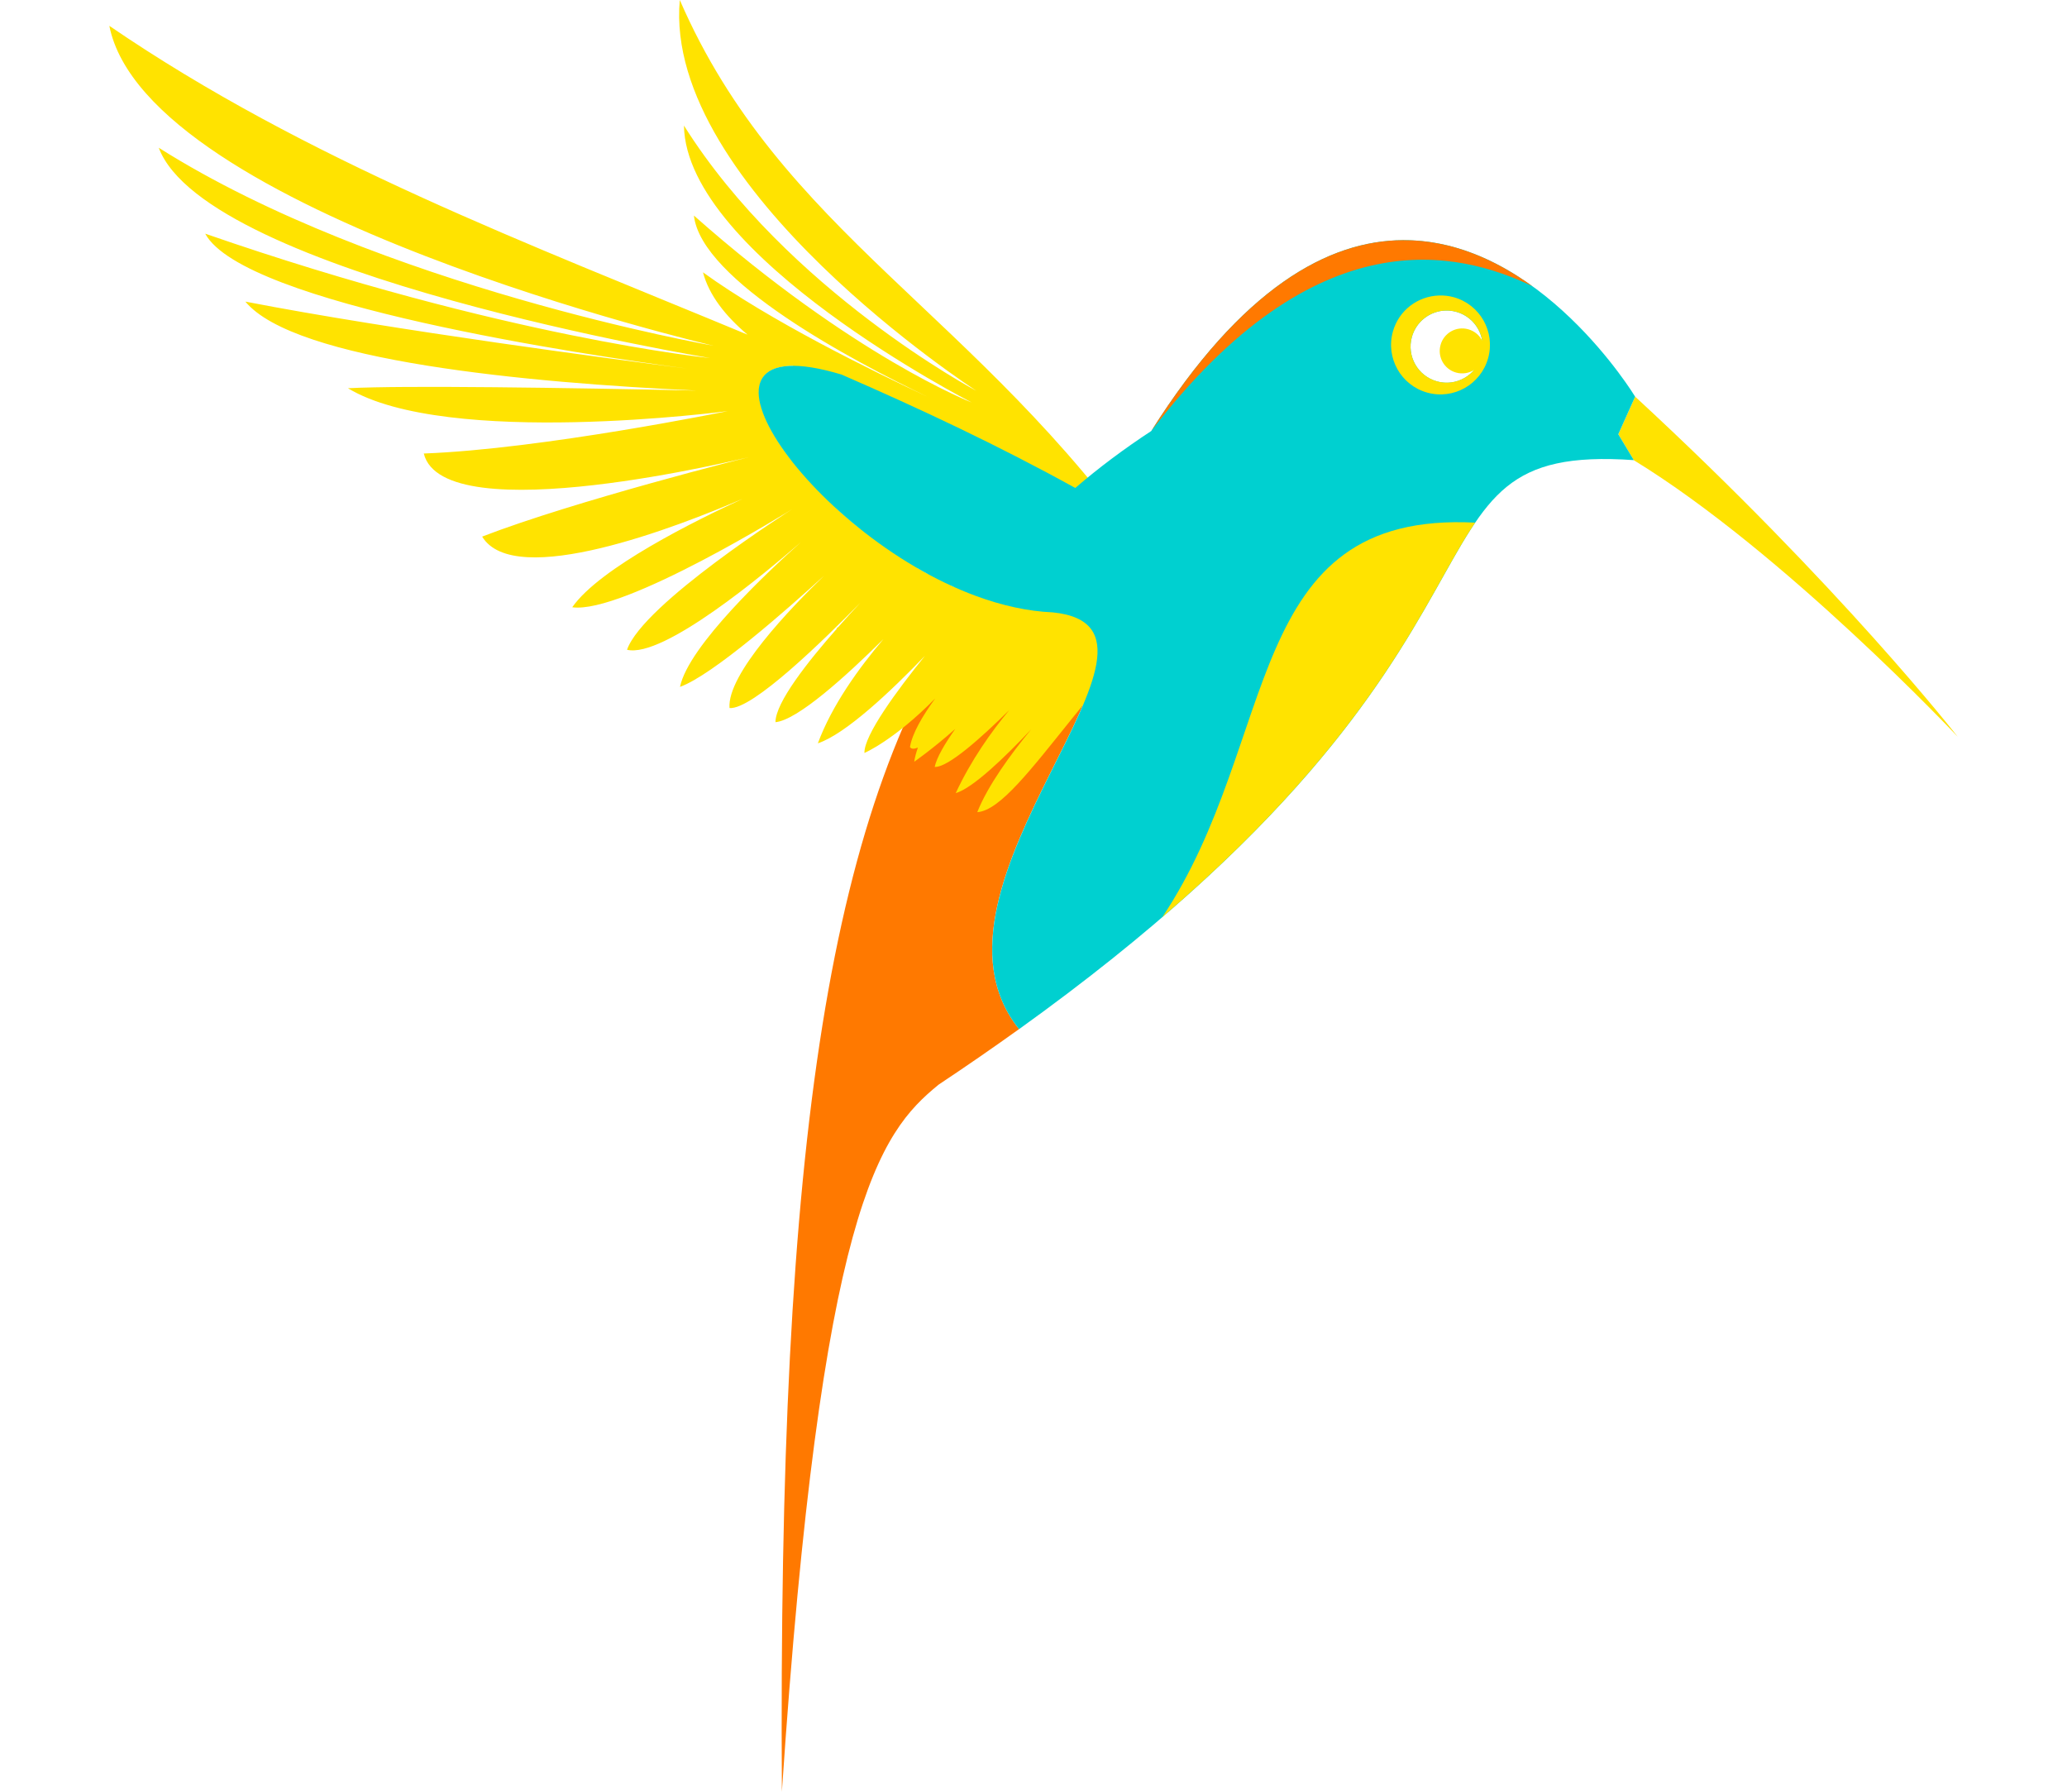 <?xml version="1.0" encoding="UTF-8" standalone="no"?>
<svg
   xmlns:svg="http://www.w3.org/2000/svg"
   xmlns="http://www.w3.org/2000/svg"
   xmlns:sodipodi="http://sodipodi.sourceforge.net/DTD/sodipodi-0.dtd"
   xmlns:inkscape="http://www.inkscape.org/namespaces/inkscape"
   id="svgcolibri"
   style="enable-background:new"
   sodipodi:docname="colibri.svg"
   viewBox="0 0 568.133 550.636"
   version="1.1"
   inkscape:version="0.48.4 r9939"
   width="150px"
   height="130px">
  <sodipodi:namedview
     inkscape:zoom="1"
     inkscape:cx="315.46082"
     inkscape:cy="250.67305"
     inkscape:window-width="1920"
     inkscape:window-height="1018"
     inkscape:window-x="-8"
     inkscape:window-y="-8"
     inkscape:window-maximized="1"
     inkscape:current-layer="svgcolibri"
     fit-margin-top="0"
     fit-margin-left="0"
     fit-margin-right="0"
     fit-margin-bottom="0" />
  <defs />
  <path
     d="m 279.626,316.25 z m 0,0 c -35.454,-44.092 57.718,-123.24 10.408,-128.08 -7.808,-0.325 -15.766,-2.147 -23.572,-5.014 -45.177,63.033 -60.968,166.22 -59.738,367.48 12.071,-179.52 29.872,-202.38 48.19,-217.31 8.753,-5.816 16.959,-11.499 24.713,-17.061 -0.007,-0.002 0.007,-0.02 0,-0.025 z"
     style="fill:#ff7900;enable-background:new"
     sodipodi:nodetypes="ccccccccc"
     id="path1"
     inkscape:connector-curvature="0" />
  <path
     style="fill:#ffe300;enable-background:new"
     d="m 175.344,0 c -5.213,57.764 91.188,120.125 91.188,120.125 0,0 -58.042,-30.81 -89.906,-81.531 0.623,40.129 88.438,85.094 88.438,85.094 0,0 -36.521,-14.181 -85.375,-57.438 2.205,19.991 48.791,44.679 72.219,55.875 -17.653,-8.237 -49.124,-23.712 -69.438,-38.438 1.864,7.061 6.933,13.455 13.688,19.156 C 128.981,74.921 60.713,49.464 -1.3420287e-5,7.938 11.406,65.51 185.719,106.25 185.719,106.25 c 0,0 -102.641,-17.936 -170.531,-60.844 14.665,39.106 169.469,64.625 169.469,64.625 0,0 -62.855,-6.174 -155.188,-38.219 11.773,21.782 117.275,37.349 148.125,41.469 -20.17,-2.586 -90.203,-11.757 -135.781,-20.594 15.106,18.331 86.979,24.943 138.75,27.344 -39.999,-0.865 -89.891,-1.64 -107.219,-0.719 30.437,18.445 116.719,7.031 116.719,7.031 0,0 -57.016,11.674 -93.406,13.031 5.974,24.441 99.969,1.094 99.969,1.094 0,0 -53.327,13.361 -82.031,24.438 9.974,16.479 60.322,-3.111 80.25,-11.688 -14.54,6.677 -44.123,21.294 -52.562,33.406 15.751,2.173 67.625,-30.156 67.625,-30.156 0,0 -45.892,29.097 -50.781,43.219 11.159,2.678 42.527,-23.569 53.469,-33.094 -9.73,8.674 -34.566,31.833 -37.188,44.5 10.064,-3.623 33.09,-23.936 44.344,-34.219 -10.452,10.075 -29.922,30.354 -29.125,40.719 7.011,0.629 29.169,-21.066 40.25,-32.406 -2.007,2.14 -4.36,4.737 -6.781,7.469 -0.194,0.145 -0.403,0.293 -0.594,0.438 0.05,0.023 0.105,0.041 0.156,0.062 -8.923,10.114 -18.906,22.756 -18.906,28.781 6.708,-0.61 21.498,-13.942 33.188,-25.531 -7.577,8.925 -15.84,20.351 -20.156,32.031 8.6,-2.867 22.703,-16.264 32.906,-26.875 -8.483,10.502 -18.752,24.382 -18.594,29.844 0,0 9.124,-3.885 21.75,-16.75 -3.957,5.444 -7.06,10.771 -7.75,14.938 0.406,0.627 1.269,0.642 2.438,0.156 -0.548,1.565 -0.949,3.045 -1.125,4.344 0,0 5.333,-3.658 12.594,-10.062 -3.208,4.544 -5.689,8.749 -6.312,11.656 4.038,0.262 14.358,-8.986 22.938,-17.469 -5.533,6.645 -11.76,15.399 -16.469,25.531 5.269,-1.543 15.146,-11.059 23.188,-19.594 -6.319,7.675 -13.305,17.226 -16.562,25.438 13.873,-0.911 38.353,-50.611 78,-77.656 0,0 -13.847,9.217 -25.656,-1.094 C 267.055,96.344 206.474,71.672 175.344,0 z m 34.688,112.438 c 23.874,13.938 54.156,21.656 54.156,21.656 0,0 -28.538,-7.205 -64.5,-12.938 -0.257,-5.279 2.863,-8.648 10.344,-8.719 z m -9.844,11.875 c 19.138,16.439 64.719,16 64.719,16 0,0 -32.879,3.649 -55.219,1.188 -4.937,-6.335 -8.286,-12.313 -9.5,-17.188 z m 65.688,30.656 c 0,0 -17.763,3.14 -35.062,7.531 -2.621,-2.095 -5.126,-4.23 -7.5,-6.406 17.705,3.203 42.562,-1.125 42.562,-1.125 z m 4.156,12.562 c 0,0 -8.271,3.536 -18.562,8.781 -1.039,-0.566 -2.07,-1.156 -3.094,-1.75 11.702,-3.006 21.656,-7.031 21.656,-7.031 z m -4.031,8.062 c -0.11,0.189 -0.239,0.374 -0.344,0.562 -1.726,1.204 -3.711,2.643 -5.906,4.25 -0.365,-0.164 -0.73,-0.332 -1.094,-0.5 2.859,-1.633 5.269,-3.055 7.344,-4.312 z"
     id="path2"
     inkscape:connector-curvature="0" />
  <path
     d="m 468.996,121.9 -5.18,11.548 4.776,7.984 c 46.166,28.243 99.54,84.974 99.54,84.974 0,0 -36.132,-46.391 -99.136,-104.51 z"
     style="fill:#ffe300;enable-background:new"
     sodipodi:nodetypes="ccccc"
     id="path3"
     inkscape:connector-curvature="0" />
  <path
     d="m 397.636,73.808 c -22.853,0.125 -49.492,14.536 -77.37,58.645 -8.312,5.455 -16.094,11.254 -23.358,17.513 -23.354,-12.907 -47.441,-24.237 -71.857,-34.859 -55.46,-16.677 -10.541,48.998 41.417,68.079 7.807,2.867 15.764,4.689 23.572,5.014 47.31,4.838 -45.862,83.986 -10.408,128.08 166.67,-119.58 110.78,-180.37 188.96,-174.87 l -4.776,-7.96 5.18,-11.548 c 0,0 -29.207,-48.325 -71.358,-48.095 z m 13.069,21.624 c 1.091,-0.033 2.22,0.097 3.327,0.404 5.901,1.641 9.34,7.763 7.699,13.663 -1.641,5.901 -7.739,9.364 -13.64,7.723 -5.901,-1.641 -9.364,-7.763 -7.723,-13.663 1.334,-4.794 5.611,-7.984 10.337,-8.127 z"
     style="fill:#00d0d0;enable-background:new"
     id="path4"
     inkscape:connector-curvature="0" />
  <path
     style="fill:#ffe300;fill-rule:evenodd"
     d="m 408.719,90.812 c -6.48,0.196 -12.358,4.519 -14.188,11.094 -2.251,8.092 2.471,16.499 10.562,18.75 8.092,2.251 16.468,-2.502 18.719,-10.594 2.251,-8.092 -2.471,-16.468 -10.562,-18.719 -1.517,-0.422 -3.036,-0.576 -4.531,-0.531 z m 2,4.625 c 1.091,-0.033 2.206,0.099 3.312,0.406 4.296,1.195 7.286,4.745 7.969,8.875 -0.847,-1.674 -2.363,-2.989 -4.312,-3.531 -3.678,-1.023 -7.477,1.134 -8.5,4.812 -1.023,3.678 1.103,7.477 4.781,8.5 1.954,0.544 3.94,0.189 5.531,-0.812 -2.716,3.183 -7.109,4.695 -11.406,3.5 -5.901,-1.641 -9.36,-7.725 -7.719,-13.625 1.334,-4.794 5.619,-7.982 10.344,-8.125 z"
     id="path5"
     inkscape:connector-curvature="0" />
  <path
     d="m 397.636,73.808 c -22.85,0.125 -49.49,14.537 -77.37,58.642 50.77,-66.273 94.54,-55.27 117.1,-44.527 -11.06,-7.987 -24.55,-14.198 -39.73,-14.115 z"
     style="fill:#ff7900;enable-background:new"
     sodipodi:nodetypes="cccc"
     id="path6"
     inkscape:connector-curvature="0" />
  <path
     d="m 323.666,281.85 c 67.849,-58.26 81.065,-99.065 96.166,-121.23 -71.806,-3.721 -59.659,66.544 -96.166,121.23 z"
     style="fill:#ffe300;stroke-opacity:0"
     sodipodi:nodetypes="ccc"
     id="path7"
     inkscape:connector-curvature="0" />
</svg>
